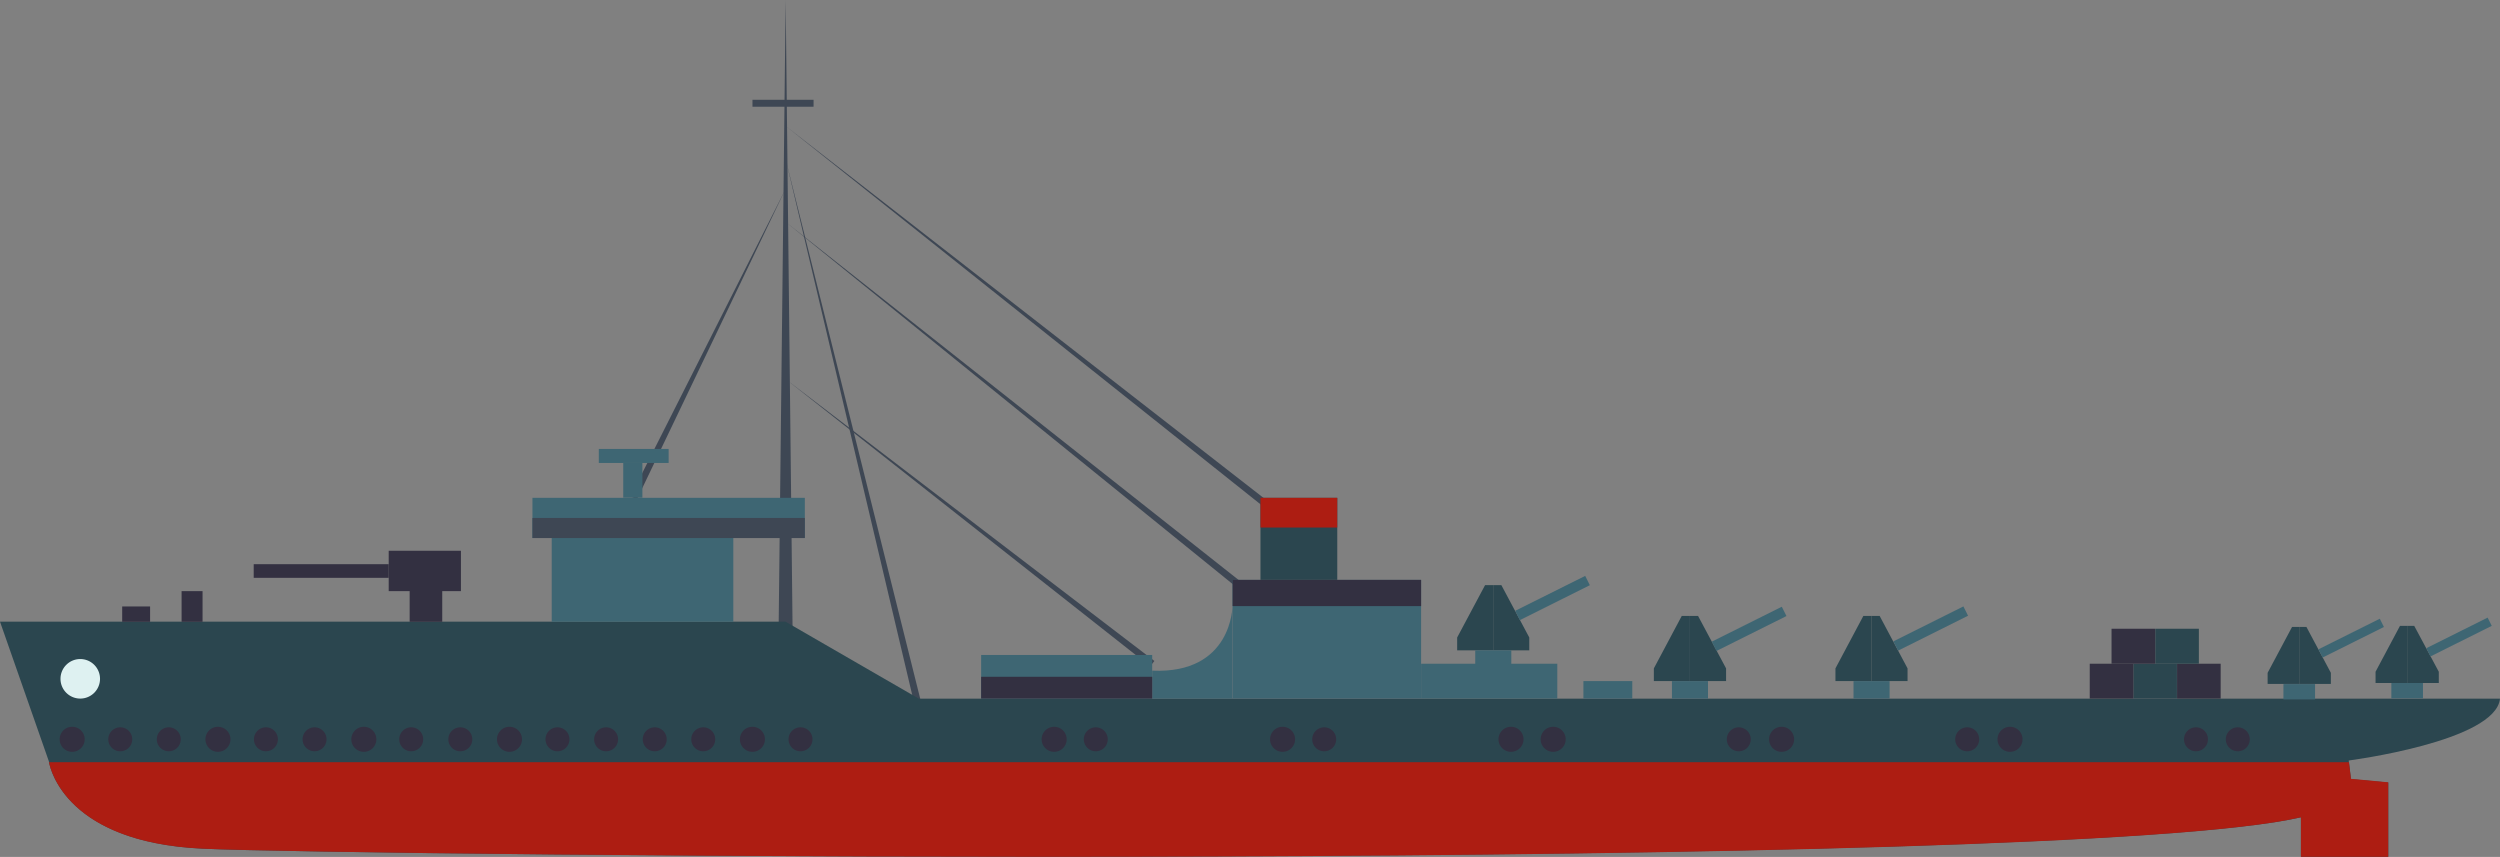 <svg class="background-image-ship" id="Layer_1" data-name="Layer 1" xmlns="http://www.w3.org/2000/svg" viewBox="0 0 208.71 71.54"><rect x="0" y="0" width="208.71" height="71.54" fill="#808080" stroke="none"/><title>warship</title><polygon points="53.17 41.69 65.59 15.76 52.64 41.43 53.17 41.69" style="fill:#3e4754"/><polygon points="66.17 52.69 65.59 0 65 52.69 66.17 52.69" style="fill:#3e4754"/><polygon points="65.59 13.28 76.38 58.97 76.95 58.84 65.59 13.28" style="fill:#3e4754"/><polygon points="103.66 48.62 65.59 18.53 103.3 49.08 103.66 48.62" style="fill:#3e4754"/><polygon points="105.99 41.96 65.59 10.52 105.63 42.42 105.99 41.96" style="fill:#3e4754"/><polygon points="65.59 31.65 96.02 55.63 96.37 55.18 65.59 31.65" style="fill:#3e4754"/><path d="M209.38,57h-132L66.25,50.57H.67L4.75,62.23s.87,6.71,12.82,7.29,155.37,2,175.19-2.62v3.3h7.29V64l-3.11-.29-.19-1.55S209,60.58,209.38,57Z" transform="translate(-0.67 1.33)" style="fill:#2b464f"/><rect x="46.06" y="44.91" width="15.16" height="7" style="fill:#3e6673"/><rect x="44.45" y="41.56" width="22.74" height="3.35" style="fill:#3e6673"/><rect x="102.9" y="48.41" width="15.74" height="9.91" style="fill:#3e6673"/><rect x="105.23" y="41.56" width="6.41" height="6.85" style="fill:#2b464f"/><rect x="81.91" y="54.68" width="14.28" height="3.64" style="fill:#3e6673"/><path d="M103.56,49.26s0,5.69-6.7,5.4V57h6.7Z" transform="translate(-0.67 1.33)" style="fill:#3e6673"/><rect x="118.64" y="55.41" width="11.37" height="2.91" style="fill:#3e6673"/><rect x="132.19" y="56.86" width="4.08" height="1.46" style="fill:#3e6673"/><rect x="181.75" y="55.41" width="3.64" height="2.91" style="fill:#333041"/><rect x="178.1" y="55.41" width="3.64" height="2.91" style="fill:#2b464f"/><rect x="174.46" y="55.41" width="3.64" height="2.91" style="fill:#333041"/><rect x="179.93" y="52.49" width="3.64" height="2.92" style="fill:#2b464f"/><rect x="176.28" y="52.49" width="3.64" height="2.92" style="fill:#333041"/><polygon points="156.24 56.86 159.25 56.86 159.25 55.8 156.92 51.42 156.24 51.42 156.24 56.86" style="fill:#2b464f"/><polygon points="156.24 56.86 153.23 56.86 153.23 55.8 155.56 51.42 156.24 51.42 156.24 56.86" style="fill:#2b464f"/><rect x="154.74" y="56.86" width="3.01" height="1.46" style="fill:#3e6673"/><rect x="158.59" y="50.72" width="6.53" height="0.87" transform="translate(-6.48 78.97) rotate(-26.52)" style="fill:#3e6673"/><polygon points="200.96 57.02 203.6 57.02 203.6 56.08 201.55 52.25 200.96 52.25 200.96 57.02" style="fill:#2b464f"/><polygon points="200.96 57.02 198.32 57.02 198.32 56.08 200.36 52.25 200.96 52.25 200.96 57.02" style="fill:#2b464f"/><rect x="199.64" y="57.02" width="2.64" height="1.28" style="fill:#3e6673"/><rect x="203.1" y="51.47" width="5.72" height="0.77" transform="translate(-2.16 98.71) rotate(-26.51)" style="fill:#3e6673"/><polygon points="191.95 57.1 194.59 57.1 194.59 56.17 192.55 52.34 191.95 52.34 191.95 57.1" style="fill:#2b464f"/><polygon points="191.95 57.1 189.31 57.1 189.31 56.17 191.35 52.34 191.95 52.34 191.95 57.1" style="fill:#2b464f"/><rect x="190.63" y="57.11" width="2.64" height="1.28" style="fill:#3e6673"/><rect x="194.09" y="51.56" width="5.72" height="0.77" transform="translate(-3.14 94.7) rotate(-26.51)" style="fill:#3e6673"/><polygon points="141.08 56.86 144.1 56.86 144.1 55.8 141.76 51.42 141.08 51.42 141.08 56.86" style="fill:#2b464f"/><polygon points="141.08 56.86 138.07 56.86 138.07 55.8 140.4 51.42 141.08 51.42 141.08 56.86" style="fill:#2b464f"/><rect x="139.58" y="56.86" width="3.01" height="1.46" style="fill:#3e6673"/><rect x="143.43" y="50.72" width="6.53" height="0.87" transform="translate(-8.08 72.2) rotate(-26.51)" style="fill:#3e6673"/><polygon points="124.66 54.29 127.67 54.29 127.67 53.22 125.34 48.85 124.66 48.85 124.66 54.29" style="fill:#2b464f"/><polygon points="124.66 54.29 121.65 54.29 121.65 53.22 123.98 48.85 124.66 48.85 124.66 54.29" style="fill:#2b464f"/><rect x="123.16" y="54.29" width="3.01" height="1.46" style="fill:#3e6673"/><rect x="127.01" y="48.15" width="6.53" height="0.87" transform="translate(-8.65 64.62) rotate(-26.52)" style="fill:#3e6673"/><rect x="32.45" y="45.98" width="6.03" height="3.37" style="fill:#333041"/><rect x="21.18" y="47.1" width="11.27" height="1.14" style="fill:#333041"/><rect x="34.2" y="48.07" width="2.72" height="3.84" style="fill:#333041"/><rect x="15.16" y="49.35" width="1.75" height="2.56" style="fill:#333041"/><rect x="10.2" y="50.63" width="2.33" height="1.28" style="fill:#333041"/><rect x="52.03" y="38.64" width="1.6" height="2.91" style="fill:#3e6673"/><rect x="49.99" y="37.48" width="5.83" height="1.17" style="fill:#3e6673"/><rect x="62.82" y="8.33" width="5.1" height="0.58" style="fill:#3e4754"/><path d="M196.77,62.3l.17,1.39,3.11.29V70.2h-7.29V66.9c-19.82,4.66-163.23,3.2-175.19,2.62C6.32,69,4.89,63,4.76,62.3Z" transform="translate(-0.67 1.33)" style="fill:#ad1d12"/><rect x="105.23" y="41.56" width="6.41" height="2.48" style="fill:#ad1d12"/><rect x="102.9" y="48.41" width="15.74" height="2.19" style="fill:#333041"/><rect x="81.91" y="56.5" width="14.28" height="1.82" style="fill:#333041"/><rect x="44.45" y="43.24" width="22.74" height="1.68" style="fill:#3e4754"/><path d="M5.72,55.34a1.65,1.65,0,1,0,1.65-1.65A1.65,1.65,0,0,0,5.72,55.34Z" transform="translate(-0.67 1.33)" style="fill:#def1f1"/><path d="M66.5,60.39a1,1,0,1,0,1-1A1,1,0,0,0,66.5,60.39Z" transform="translate(-0.67 1.33)" style="fill:#333041"/><path d="M87.63,60.39a1,1,0,0,0,2.09,0,1,1,0,1,0-2.09,0Z" transform="translate(-0.67 1.33)" style="fill:#333041"/><path d="M91.15,60.39a1,1,0,1,0,1-1A1,1,0,0,0,91.15,60.39Z" transform="translate(-0.67 1.33)" style="fill:#333041"/><path d="M106.7,60.39a1,1,0,0,0,2.09,0,1,1,0,1,0-2.09,0Z" transform="translate(-0.67 1.33)" style="fill:#333041"/><path d="M110.22,60.39a1,1,0,1,0,1-1A1,1,0,0,0,110.22,60.39Z" transform="translate(-0.67 1.33)" style="fill:#333041"/><path d="M125.77,60.39a1,1,0,0,0,2.09,0,1,1,0,1,0-2.09,0Z" transform="translate(-0.67 1.33)" style="fill:#333041"/><path d="M129.29,60.39a1,1,0,0,0,2.09,0,1,1,0,1,0-2.09,0Z" transform="translate(-0.67 1.33)" style="fill:#333041"/><path d="M144.83,60.39a1,1,0,1,0,1-1A1,1,0,0,0,144.83,60.39Z" transform="translate(-0.67 1.33)" style="fill:#333041"/><path d="M148.36,60.39a1,1,0,0,0,2.09,0,1,1,0,1,0-2.09,0Z" transform="translate(-0.67 1.33)" style="fill:#333041"/><path d="M163.9,60.39a1,1,0,1,0,1-1A1,1,0,0,0,163.9,60.39Z" transform="translate(-0.67 1.33)" style="fill:#333041"/><path d="M167.43,60.39a1,1,0,0,0,2.09,0,1,1,0,1,0-2.09,0Z" transform="translate(-0.67 1.33)" style="fill:#333041"/><path d="M183,60.39a1,1,0,1,0,1.05-1A1,1,0,0,0,183,60.39Z" transform="translate(-0.67 1.33)" style="fill:#333041"/><path d="M186.49,60.39a1,1,0,1,0,1-1A1,1,0,0,0,186.49,60.39Z" transform="translate(-0.67 1.33)" style="fill:#333041"/><path d="M62.44,60.39a1,1,0,0,0,2.09,0,1,1,0,1,0-2.09,0Z" transform="translate(-0.67 1.33)" style="fill:#333041"/><path d="M58.38,60.39a1,1,0,1,0,1-1A1,1,0,0,0,58.38,60.39Z" transform="translate(-0.67 1.33)" style="fill:#333041"/><path d="M54.33,60.39a1,1,0,1,0,1-1A1,1,0,0,0,54.33,60.39Z" transform="translate(-0.67 1.33)" style="fill:#333041"/><path d="M50.27,60.39a1,1,0,1,0,1-1A1,1,0,0,0,50.27,60.39Z" transform="translate(-0.67 1.33)" style="fill:#333041"/><path d="M46.21,60.39a1,1,0,1,0,1-1A1,1,0,0,0,46.21,60.39Z" transform="translate(-0.67 1.33)" style="fill:#333041"/><path d="M42.16,60.39a1,1,0,0,0,2.09,0,1,1,0,1,0-2.09,0Z" transform="translate(-0.67 1.33)" style="fill:#333041"/><path d="M38.1,60.39a1,1,0,1,0,1-1A1,1,0,0,0,38.1,60.39Z" transform="translate(-0.67 1.33)" style="fill:#333041"/><path d="M34,60.39a1,1,0,1,0,1.05-1A1,1,0,0,0,34,60.39Z" transform="translate(-0.67 1.33)" style="fill:#333041"/><path d="M30,60.39a1,1,0,0,0,2.09,0,1,1,0,1,0-2.09,0Z" transform="translate(-0.67 1.33)" style="fill:#333041"/><path d="M25.93,60.39a1,1,0,1,0,1.05-1A1,1,0,0,0,25.93,60.39Z" transform="translate(-0.67 1.33)" style="fill:#333041"/><path d="M21.87,60.39a1,1,0,1,0,1.05-1A1,1,0,0,0,21.87,60.39Z" transform="translate(-0.67 1.33)" style="fill:#333041"/><path d="M17.82,60.39a1,1,0,0,0,2.09,0,1,1,0,1,0-2.09,0Z" transform="translate(-0.67 1.33)" style="fill:#333041"/><path d="M13.76,60.39a1,1,0,1,0,1.05-1A1,1,0,0,0,13.76,60.39Z" transform="translate(-0.67 1.33)" style="fill:#333041"/><path d="M9.71,60.39a1,1,0,1,0,1-1A1,1,0,0,0,9.71,60.39Z" transform="translate(-0.67 1.33)" style="fill:#333041"/><path d="M5.65,60.39a1,1,0,0,0,2.09,0,1,1,0,1,0-2.09,0Z" transform="translate(-0.67 1.33)" style="fill:#333041"/></svg>
